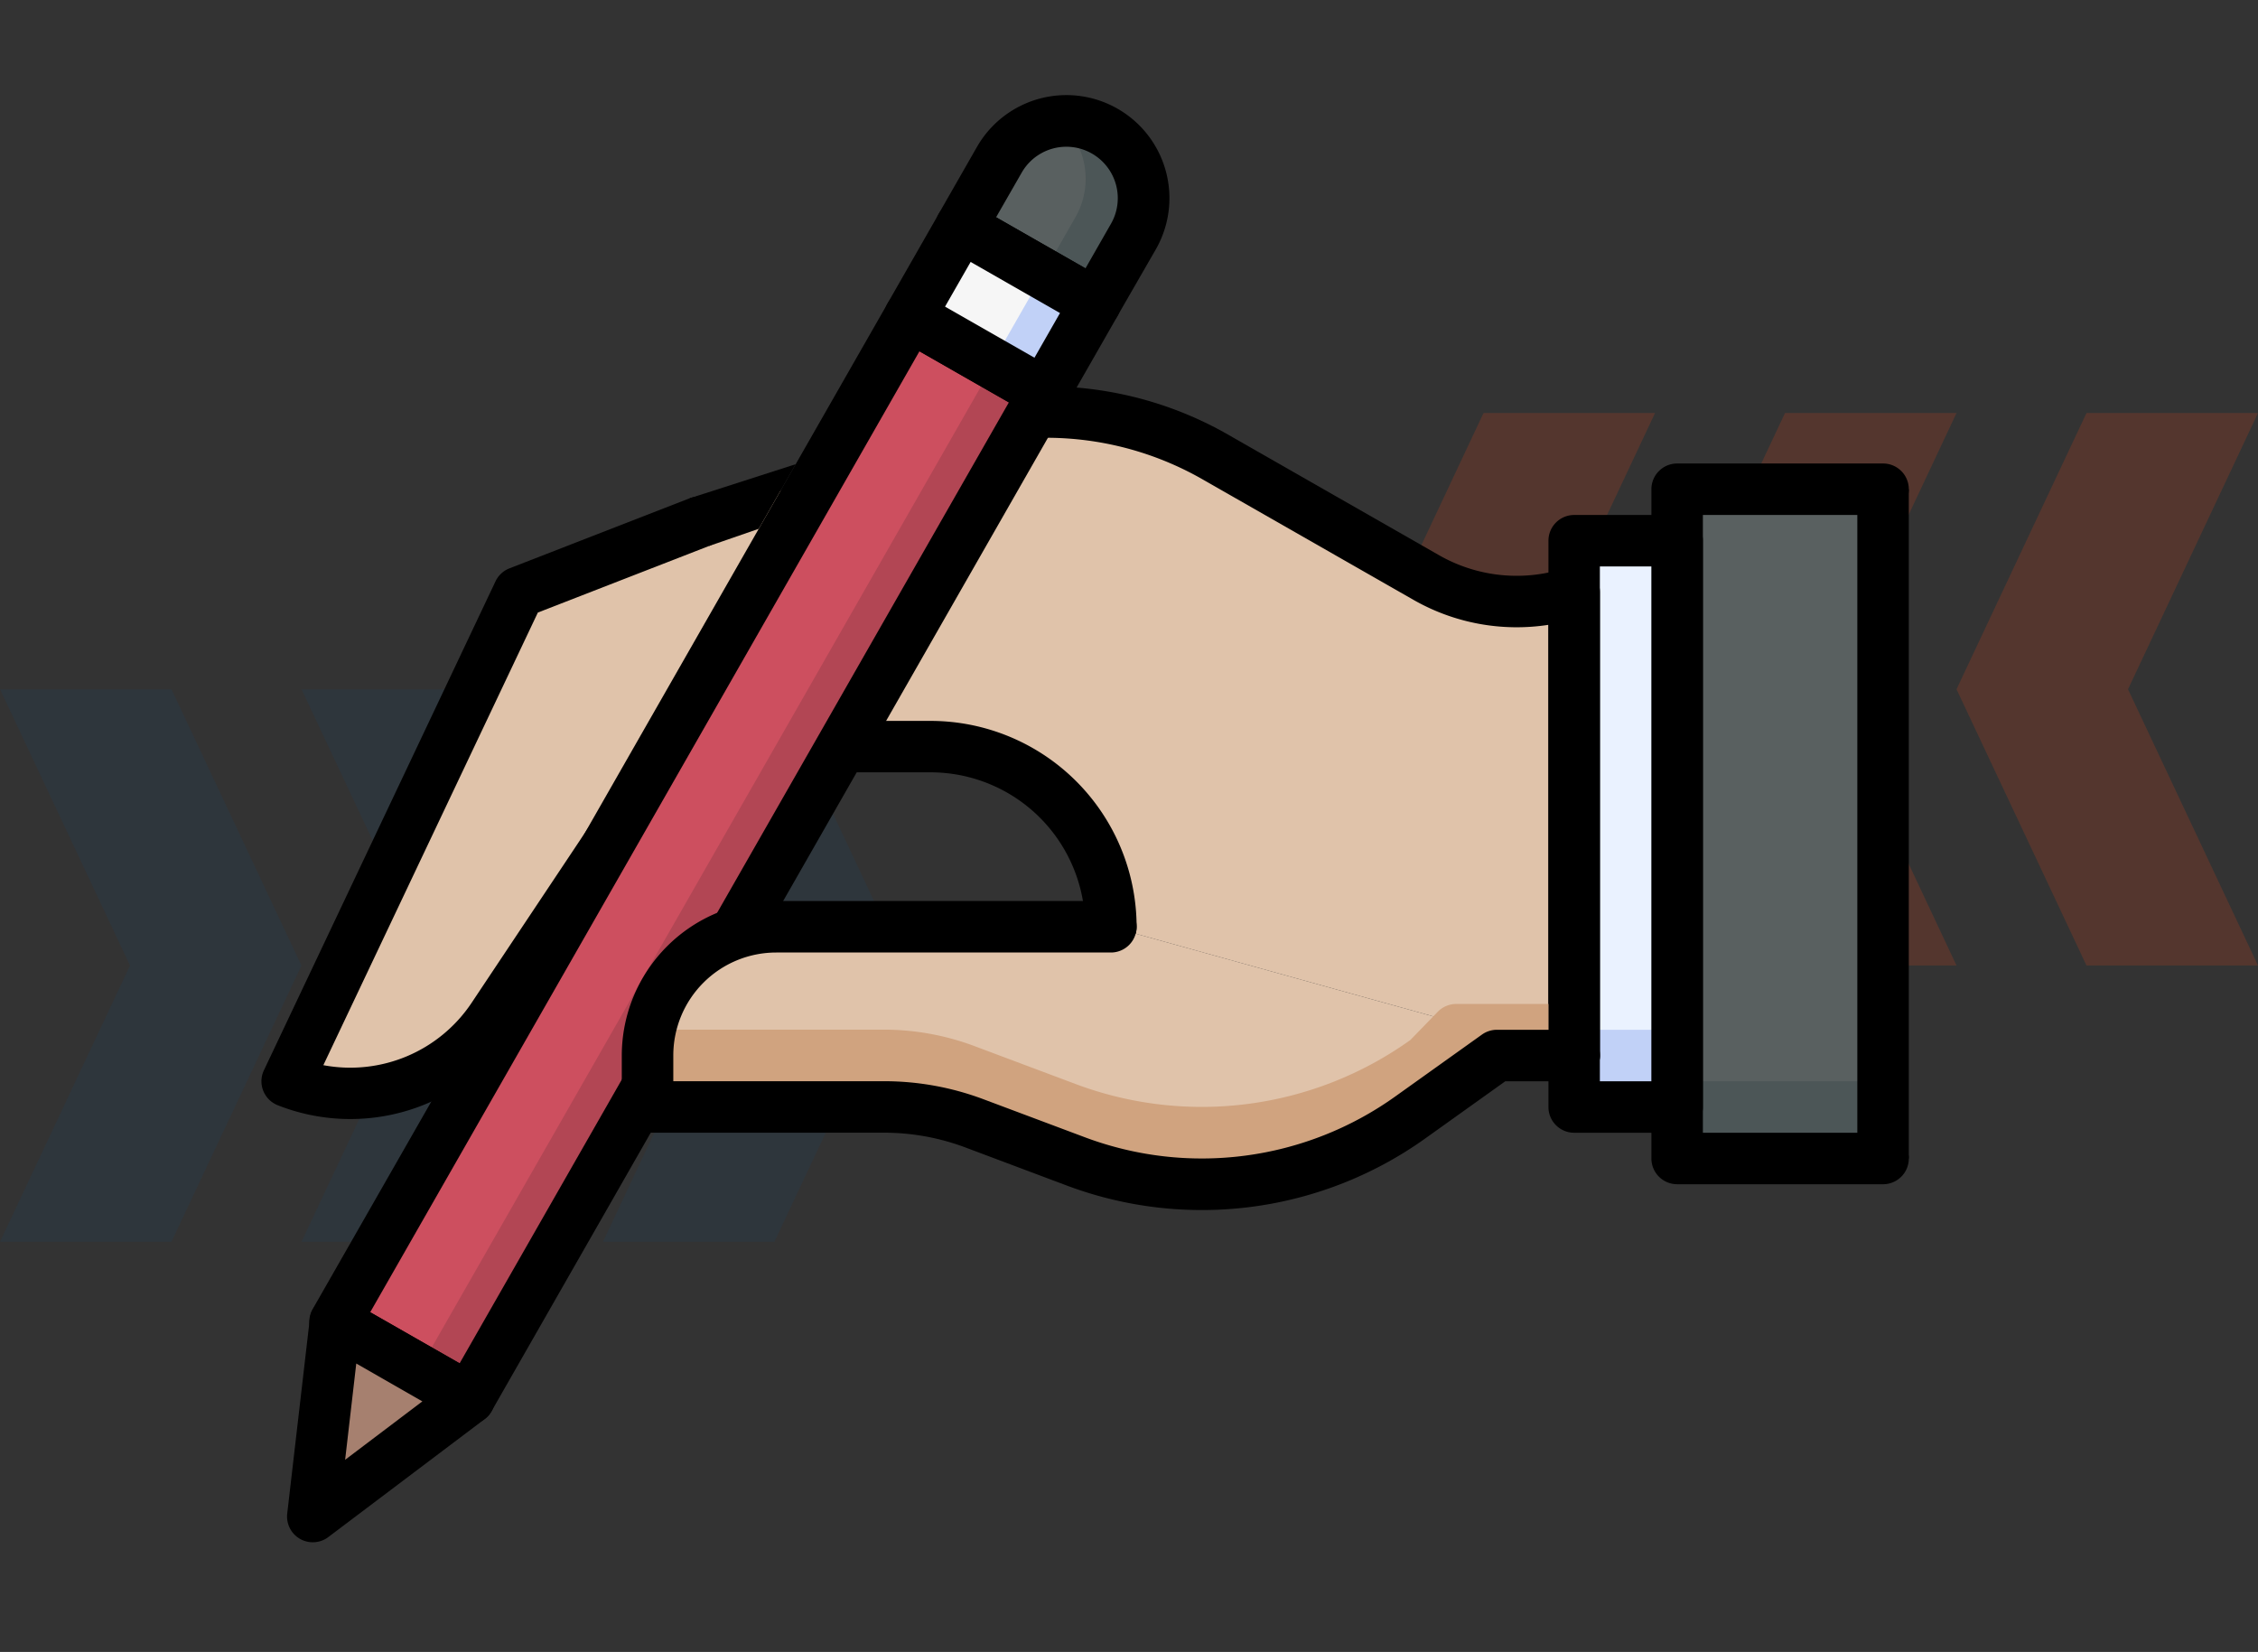 <svg xmlns="http://www.w3.org/2000/svg" xmlns:xlink="http://www.w3.org/1999/xlink" width="190" height="139" viewBox="0 0 190 139">
  <rect x="0" y="0" width="190" height="139" fill="#333333" stroke="none"/>
  <defs>
    <clipPath id="clip-path">
      <rect id="Rectángulo_43028" data-name="Rectángulo 43028" width="138.616" height="121.772" fill="none"/>
    </clipPath>
  </defs>
  <g id="Grupo_149720" data-name="Grupo 149720" transform="translate(-1125 -1827)">
    <g id="Grupo_144280" data-name="Grupo 144280" transform="translate(0 7)">
      <g id="Grupo_144278" data-name="Grupo 144278" transform="translate(1108.813 1433.795)" opacity="0.2">
        <g id="Grupo_129451" data-name="Grupo 129451" transform="translate(206.187 467.446) rotate(180)">
          <path id="Trazado_114977" data-name="Trazado 114977" d="M14.431,0H0L10.937,23.245,0,46.489H14.431L25.368,23.245Z" transform="translate(0 0)" fill="#d84318"/>
          <path id="Trazado_114978" data-name="Trazado 114978" d="M14.431,0H0L10.937,23.245,0,46.489H14.431L25.368,23.245Z" transform="translate(25.368 0)" fill="#d84318"/>
          <path id="Trazado_114979" data-name="Trazado 114979" d="M14.431,0H0L10.937,23.245,0,46.489H14.431L25.368,23.245Z" transform="translate(50.736 0)" fill="#d84318"/>
        </g>
        <g id="Grupo_129486" data-name="Grupo 129486" transform="translate(16.187 444.202)">
          <path id="Trazado_114977-2" data-name="Trazado 114977" d="M14.431,0H0L10.937,23.245,0,46.489H14.431L25.368,23.245Z" transform="translate(0 0)" fill="#1b3f5e"/>
          <path id="Trazado_114978-2" data-name="Trazado 114978" d="M14.431,0H0L10.937,23.245,0,46.489H14.431L25.368,23.245Z" transform="translate(25.368 0)" fill="#1b3f5e"/>
          <path id="Trazado_114979-2" data-name="Trazado 114979" d="M14.431,0H0L10.937,23.245,0,46.489H14.431L25.368,23.245Z" transform="translate(50.736 0)" fill="#1b3f5e"/>
        </g>
      </g>
      <g id="Grupo_144279" data-name="Grupo 144279">
        <g id="Grupo_144277" data-name="Grupo 144277" transform="translate(1147 1828)">
          <g id="Grupo_144276" data-name="Grupo 144276" clip-path="url(#clip-path)">
            <path id="Trazado_195581" data-name="Trazado 195581" d="M77.313,141.833a15.161,15.161,0,0,0-15.161-15.161H40.494L25.306,149.454a14.376,14.376,0,0,1-17.3,5.374L27.5,113.677,61.47,100.465a28.673,28.673,0,0,1,24.62,1.841l17.755,10.139a15.313,15.313,0,0,0,12.454,1.232v38.985" transform="translate(-5.839 -71.847)" fill="#e0c3aa"/>
            <rect id="Rectángulo_43021" data-name="Rectángulo 43021" width="17.327" height="56.312" transform="translate(119.124 33.166)" fill="#596060"/>
            <rect id="Rectángulo_43022" data-name="Rectángulo 43022" width="17.327" height="6.498" transform="translate(119.124 82.98)" fill="#4c5657"/>
            <path id="Trazado_195582" data-name="Trazado 195582" d="M451.5,175.148H434.172a2.166,2.166,0,0,1-2.166-2.166V116.67a2.166,2.166,0,0,1,2.166-2.166H451.5a2.166,2.166,0,1,1,0,4.332H436.338v51.981H451.5a2.166,2.166,0,1,1,0,4.332" transform="translate(-315.048 -83.504)"/>
            <rect id="Rectángulo_43023" data-name="Rectángulo 43023" width="8.663" height="47.649" transform="translate(110.46 37.497)" fill="#eaf2ff"/>
            <rect id="Rectángulo_43024" data-name="Rectángulo 43024" width="8.663" height="6.498" transform="translate(110.46 78.649)" fill="#c1d1f7"/>
            <path id="Trazado_195583" data-name="Trazado 195583" d="M410.835,182.485h-8.663a2.166,2.166,0,0,1-2.166-2.166V132.67a2.166,2.166,0,0,1,2.166-2.166h8.663A2.166,2.166,0,0,1,413,132.67v47.649a2.166,2.166,0,0,1-2.166,2.166m-6.5-4.332h4.332V134.836h-4.332Z" transform="translate(-291.712 -95.172)"/>
            <path id="Trazado_195584" data-name="Trazado 195584" d="M232.9,148.981a2.166,2.166,0,0,1-2.166-2.166v-36.24a17.5,17.5,0,0,1-11.352-2.1L201.62,98.327a26.51,26.51,0,0,0-22.76-1.689l-7.981,3.1a2.166,2.166,0,1,1-1.628-4.014l.057-.022,7.981-3.1a30.842,30.842,0,0,1,26.48,1.963l17.763,10.152a13.163,13.163,0,0,0,10.686,1.059,2.166,2.166,0,0,1,2.851,2.055v38.985a2.166,2.166,0,0,1-2.166,2.166" transform="translate(-122.442 -66)"/>
            <path id="Trazado_195585" data-name="Trazado 195585" d="M1.356,175.95a2.166,2.166,0,0,1-1.2-2.819c.016-.04.033-.079.052-.118L19.7,131.862a2.166,2.166,0,0,1,1.172-1.083l15.161-5.894a2.166,2.166,0,0,1,1.628,4.014l-.057.022L23.258,134.5,5.208,172.585a12.275,12.275,0,0,0,12.454-5.214L32.85,144.586a2.166,2.166,0,0,1,1.806-.969H56.314a17.346,17.346,0,0,1,17.327,17.327,2.166,2.166,0,1,1-4.332,0,13.009,13.009,0,0,0-13-13h-20.5L21.268,169.767A16.618,16.618,0,0,1,1.356,175.95" transform="translate(0 -90.958)"/>
            <rect id="Rectángulo_43025" data-name="Rectángulo 43025" width="97.436" height="12.992" transform="translate(6.188 103.204) rotate(-60.255)" fill="#cd4f5f"/>
            <path id="Trazado_195586" data-name="Trazado 195586" d="M78.31,83.634l-48.2,84.325-7.055-4.034-.165.292,11.281,6.449L82.536,86.052Z" transform="translate(-16.69 -60.992)" fill="#b24654"/>
            <path id="Trazado_195587" data-name="Trazado 195587" d="M27.246,155.836l-11.281-6.449a2.166,2.166,0,0,1-.812-2.953h0L63.527,61.819A2.166,2.166,0,0,1,66.479,61l0,0,11.281,6.449a2.166,2.166,0,0,1,.814,2.953l0,0L30.2,155.032a2.166,2.166,0,0,1-2.955.8h0M19.993,146.7l7.524,4.3L73.736,70.139l-7.524-4.3Z" transform="translate(-10.843 -44.283)"/>
            <path id="Trazado_195588" data-name="Trazado 195588" d="M17.81,381.284l-1.884,16.385,13.166-9.936Z" transform="translate(-11.614 -278.058)" fill="#a6806f"/>
            <path id="Trazado_195589" data-name="Trazado 195589" d="M7.97,391.6l1.9-16.387a2.166,2.166,0,0,1,3.227-1.624l11.281,6.449a2.166,2.166,0,0,1,.211,3.606L11.419,393.58A2.166,2.166,0,0,1,7.97,391.6Zm5.81-12.63-.937,8.1,6.5-4.914Z" transform="translate(-5.802 -272.24)"/>
            <path id="Trazado_195590" data-name="Trazado 195590" d="M229.517,8.891a6.5,6.5,0,0,0-8.866,2.414h0l-3.224,5.642L228.707,23.4l3.224-5.642A6.5,6.5,0,0,0,229.517,8.891Z" transform="translate(-158.562 -5.858)" fill="#596060"/>
            <path id="Trazado_195591" data-name="Trazado 195591" d="M244.354,8.059a6.5,6.5,0,0,1,1.316,8.073l-2.724,4.754,4.372,2.5,3.224-5.631a6.5,6.5,0,0,0-6.189-9.7" transform="translate(-177.173 -5.859)" fill="#4c5657"/>
            <path id="Trazado_195592" data-name="Trazado 195592" d="M221.786,19.418,210.5,12.969a2.166,2.166,0,0,1-.812-2.953h0l3.227-5.642a8.671,8.671,0,0,1,15.061,8.6l-3.249,5.642a2.166,2.166,0,0,1-2.946.8m-7.25-9.135,7.521,4.3,2.15-3.76a4.328,4.328,0,1,0-7.519-4.29l0,0Z" transform="translate(-152.715 0)"/>
            <rect id="Rectángulo_43026" data-name="Rectángulo 43026" width="8.661" height="12.992" transform="matrix(0.496, -0.868, 0.868, 0.496, 54.567, 18.59)" fill="#f6f6f6"/>
            <path id="Trazado_195593" data-name="Trazado 195593" d="M216.077,40.964l-.5.874,6.909,3.95-3.8,6.646,4.372,2.5,4.3-7.521Z" transform="translate(-157.213 -29.874)" fill="#c1d1f7"/>
            <path id="Trazado_195594" data-name="Trazado 195594" d="M197.977,269.333h-6.5l-7.283,5.2a30.21,30.21,0,0,1-22.953,5.144c-3.376-.612-4.556-1.194-13.737-4.635a21.7,21.7,0,0,0-7.6-1.378h-19.9v-4.332A10.829,10.829,0,0,1,130.835,258.5h28.156" transform="translate(-87.517 -188.519)" fill="#e0c3aa"/>
            <path id="Trazado_195595" data-name="Trazado 195595" d="M195.792,282.5v4.332H191.46l-7.283,5.2a30.208,30.208,0,0,1-28.156,3.7l-8.52-3.195a21.7,21.7,0,0,0-7.618-1.378h-19.9c0-4.47-.068-5.082.217-6.5h19.68a21.7,21.7,0,0,1,7.6,1.378l8.52,3.195a30.2,30.2,0,0,0,28.17-3.7l2.312-2.38a2.166,2.166,0,0,1,1.554-.655Z" transform="translate(-87.498 -206.021)" fill="#d0a37f"/>
            <path id="Trazado_195596" data-name="Trazado 195596" d="M205.906,50.962l-11.281-6.449a2.166,2.166,0,0,1-.812-2.953h0l4.3-7.521a2.166,2.166,0,0,1,2.953-.814l0,0,11.281,6.449a2.166,2.166,0,0,1,.814,2.953l0,0-4.3,7.518a2.166,2.166,0,0,1-2.953.814l0,0m-7.253-9.135,7.524,4.3,2.15-3.76-7.521-4.3Z" transform="translate(-141.134 -24.024)"/>
            <path id="Trazado_195597" data-name="Trazado 195597" d="M149.432,274.434l-8.52-3.2a19.431,19.431,0,0,0-6.844-1.24h-19.9a2.166,2.166,0,0,1-2.166-2.166V263.5a13.009,13.009,0,0,1,13-13h28.156a2.166,2.166,0,0,1,0,4.332H125a8.663,8.663,0,0,0-8.663,8.663v2.166h17.73a23.789,23.789,0,0,1,8.366,1.516l8.52,3.195a28.009,28.009,0,0,0,26.15-3.438l7.283-5.2a2.167,2.167,0,0,1,1.259-.4h6.5a2.166,2.166,0,1,1,0,4.332h-5.8l-6.717,4.8A32.344,32.344,0,0,1,149.432,274.434Z" transform="translate(-81.682 -182.685)"/>
            <path id="Trazado_195598" data-name="Trazado 195598" d="M138.914,120.16l-4.181,1.445-1.628-4.014,8.916-2.867Z" transform="translate(-97.07 -83.664)"/>
            <rect id="Rectángulo_43027" data-name="Rectángulo 43027" width="4.332" height="56.312" transform="translate(134.285 33.166)"/>
          </g>
        </g>
        <rect id="Rectángulo_43030" data-name="Rectángulo 43030" width="139" height="139" transform="translate(1147 1820)" fill="none"/>
      </g>
    </g>
  </g>
</svg>
